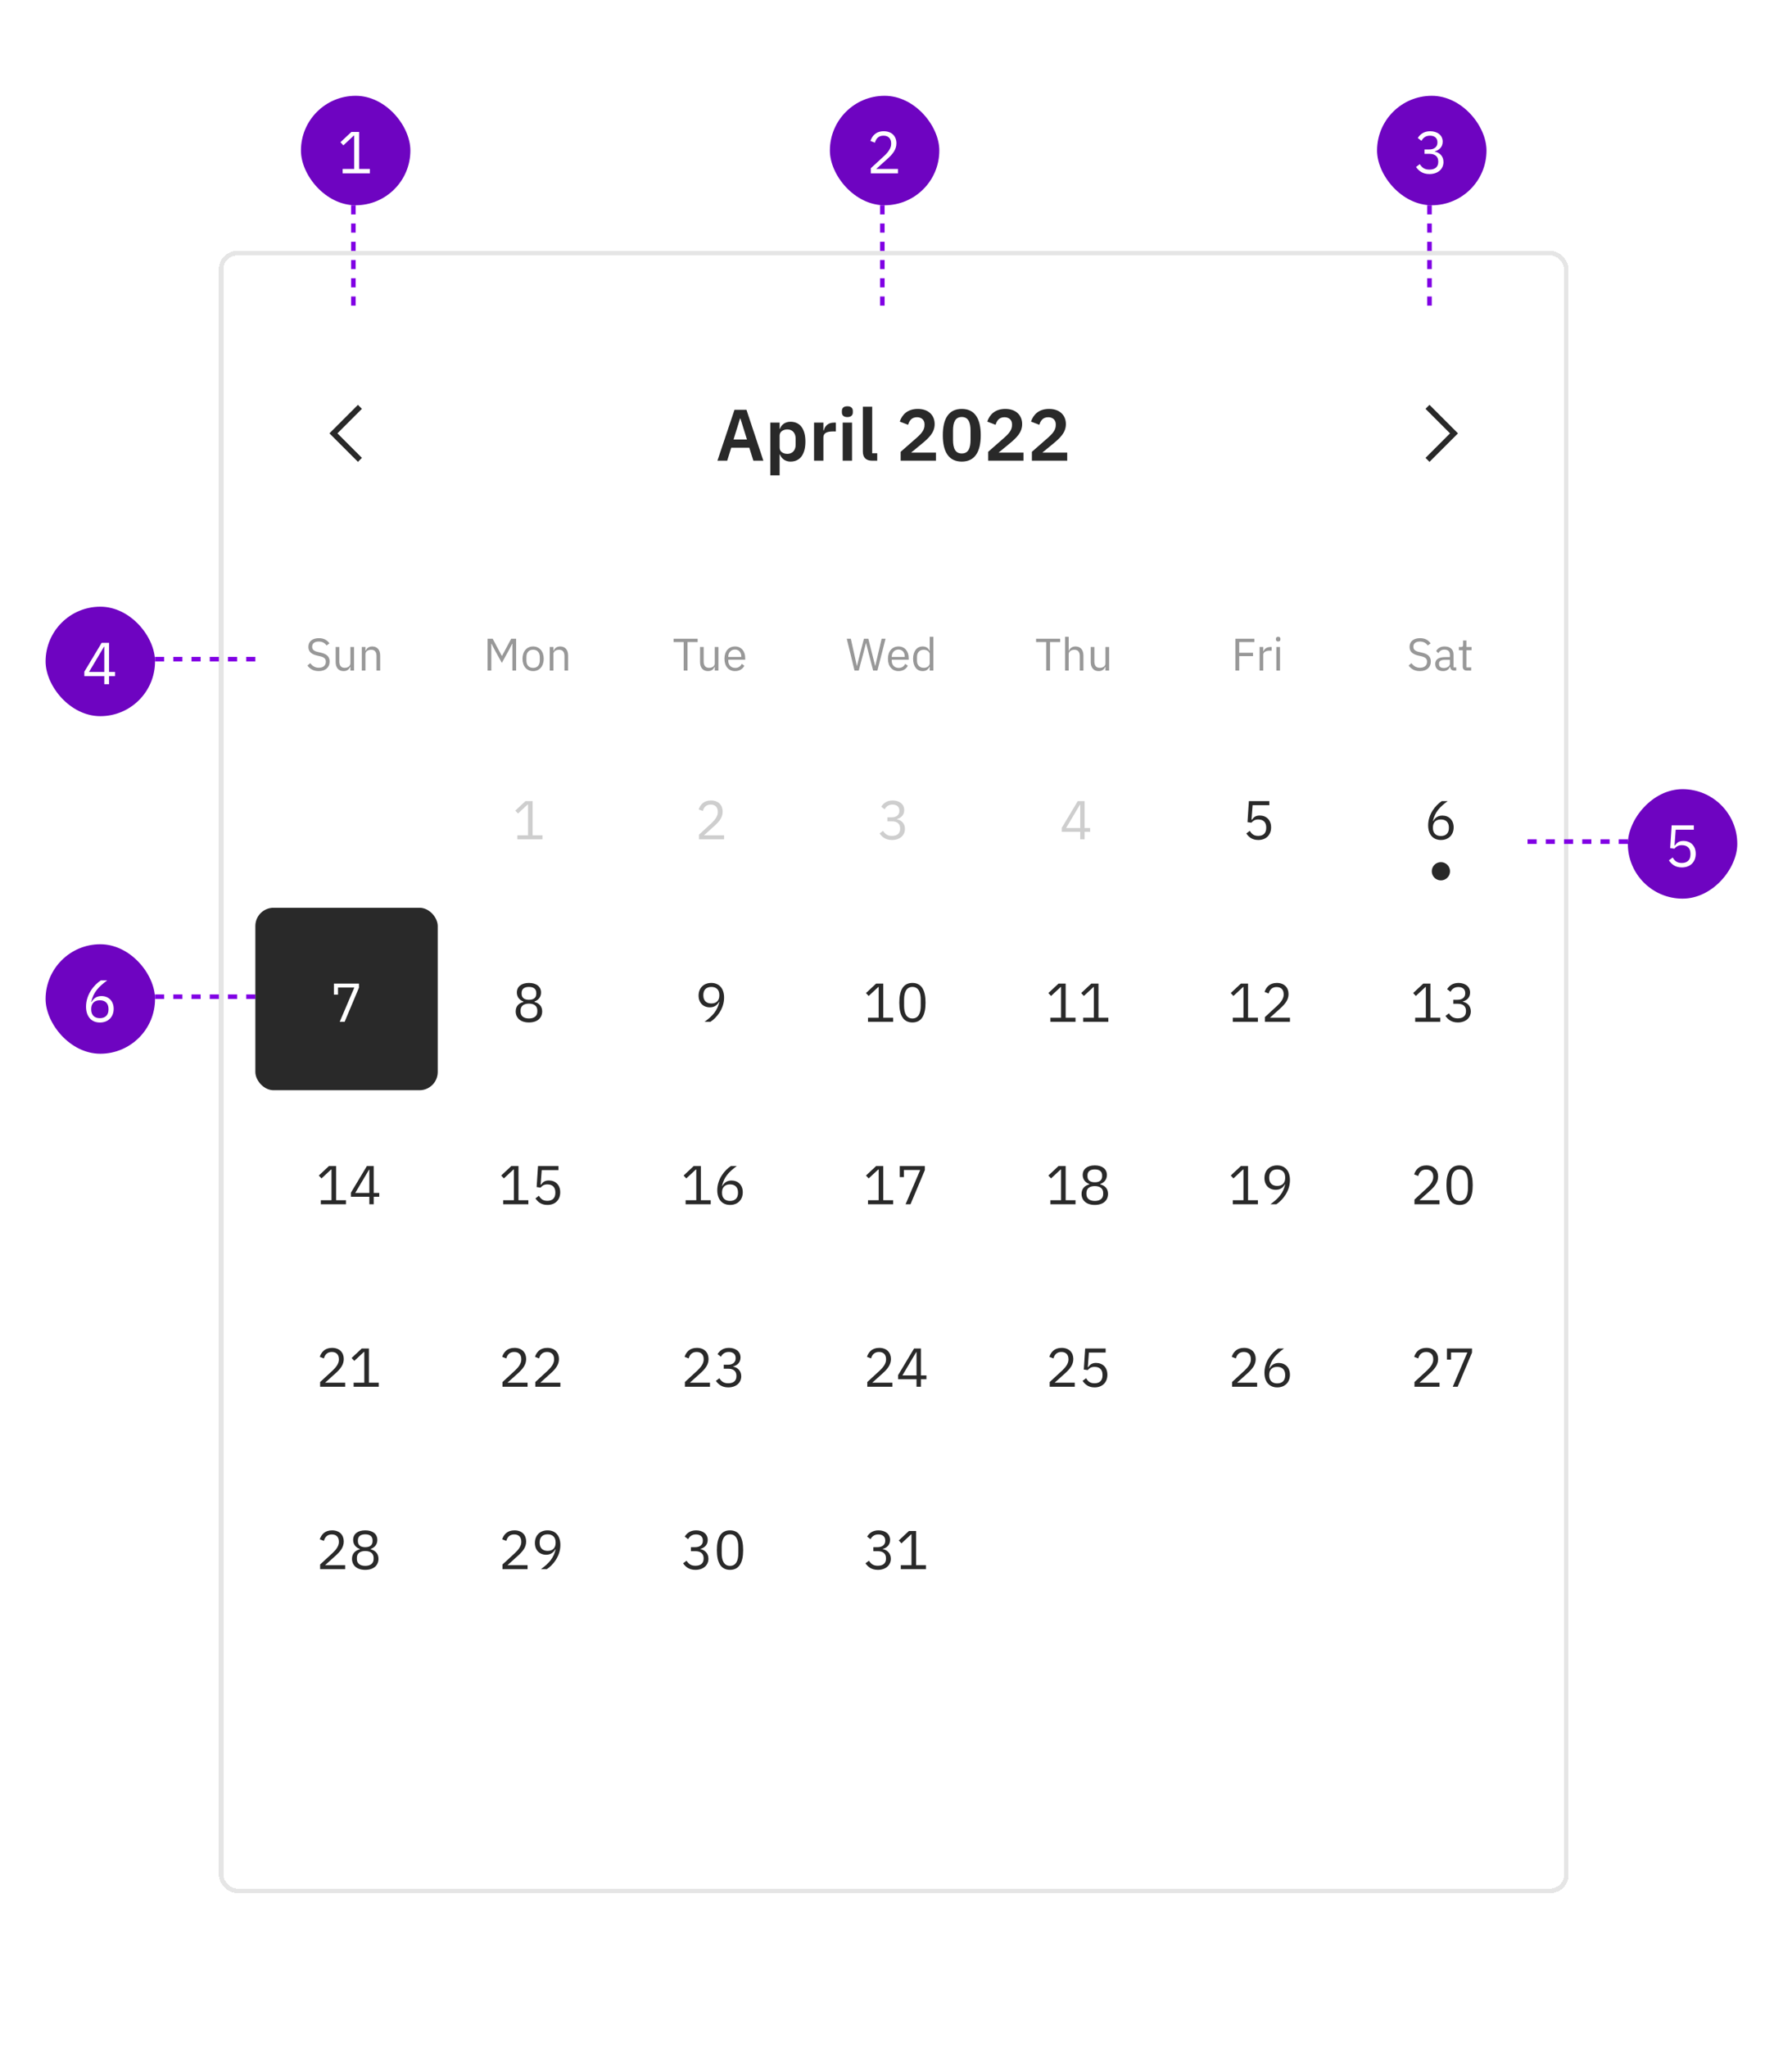 <svg width="393" height="449" viewBox="0 0 393 449" fill="none" xmlns="http://www.w3.org/2000/svg">
<g filter="url(#filter0_d_4451_111347)">
<rect x="48" y="55" width="296" height="360" rx="4" fill="white" shape-rendering="crispEdges"/>
<path d="M72.25 95L78.5 88.75L79.375 89.625L74 95L79.375 100.375L78.5 101.25L72.25 95Z" fill="#292929"/>
<path d="M167.416 101L163.704 89.832H161.08L157.336 101H159.48L160.36 98.152H164.328L165.224 101H167.416ZM163.816 96.344H160.872L162.296 91.752H162.376L163.816 96.344ZM168.934 104.2H170.982V99.608H171.046C171.366 100.552 172.246 101.192 173.35 101.192C175.462 101.192 176.63 99.608 176.63 96.808C176.63 94.024 175.462 92.456 173.35 92.456C172.246 92.456 171.35 93.064 171.046 94.024H170.982V92.648H168.934V104.2ZM172.694 99.496C171.718 99.496 170.982 99 170.982 98.136V95.48C170.982 94.664 171.718 94.136 172.694 94.136C173.75 94.136 174.486 94.92 174.486 96.104V97.544C174.486 98.728 173.75 99.496 172.694 99.496ZM180.576 101V95.88C180.576 94.968 181.296 94.584 182.672 94.584H183.312V92.648H182.864C181.536 92.648 180.864 93.496 180.656 94.376H180.576V92.648H178.528V101H180.576ZM185.833 91.432C186.665 91.432 187.033 91 187.033 90.408V90.088C187.033 89.496 186.665 89.064 185.833 89.064C184.985 89.064 184.633 89.496 184.633 90.088V90.408C184.633 91 184.985 91.432 185.833 91.432ZM184.809 101H186.857V92.648H184.809V101ZM192.383 101V99.368H191.279V89.16H189.231V98.984C189.231 100.264 189.887 101 191.279 101H192.383ZM205.267 99.224H199.811L202.163 97.288C203.715 96.008 204.979 94.824 204.979 92.968C204.979 91.048 203.635 89.64 201.283 89.64C199.011 89.64 197.811 90.936 197.331 92.424L199.155 93.128C199.411 92.216 199.955 91.464 201.107 91.464C202.019 91.464 202.755 92.008 202.755 92.984V93.192C202.755 94.168 202.211 94.936 201.027 95.976L197.523 99.048V101H205.267V99.224ZM210.925 101.192C213.773 101.192 215.085 99.064 215.085 95.416C215.085 91.768 213.773 89.64 210.925 89.64C208.077 89.64 206.765 91.768 206.765 95.416C206.765 99.064 208.077 101.192 210.925 101.192ZM210.925 99.416C209.501 99.416 209.005 98.264 209.005 96.424V94.408C209.005 92.568 209.501 91.416 210.925 91.416C212.349 91.416 212.845 92.568 212.845 94.408V96.424C212.845 98.264 212.349 99.416 210.925 99.416ZM224.455 99.224H218.999L221.351 97.288C222.903 96.008 224.167 94.824 224.167 92.968C224.167 91.048 222.823 89.64 220.471 89.64C218.199 89.64 216.999 90.936 216.519 92.424L218.343 93.128C218.599 92.216 219.143 91.464 220.295 91.464C221.207 91.464 221.943 92.008 221.943 92.984V93.192C221.943 94.168 221.399 94.936 220.215 95.976L216.711 99.048V101H224.455V99.224ZM234.049 99.224H228.593L230.945 97.288C232.497 96.008 233.76 94.824 233.76 92.968C233.76 91.048 232.417 89.64 230.065 89.64C227.793 89.64 226.593 90.936 226.113 92.424L227.937 93.128C228.193 92.216 228.737 91.464 229.889 91.464C230.801 91.464 231.537 92.008 231.537 92.984V93.192C231.537 94.168 230.993 94.936 229.809 95.976L226.305 99.048V101H234.049V99.224Z" fill="#292929"/>
<path d="M319.75 95L313.5 101.25L312.625 100.375L318 95L312.625 89.625L313.5 88.75L319.75 95Z" fill="#292929"/>
<path d="M69.89 147.12C71.39 147.12 72.29 146.3 72.29 145.02C72.29 143.98 71.7 143.38 70.34 143.07L69.77 142.94C68.89 142.74 68.46 142.44 68.46 141.78C68.46 141.03 69.01 140.64 69.9 140.64C70.71 140.64 71.24 140.97 71.62 141.5L72.25 141.04C71.73 140.3 70.99 139.9 69.94 139.9C68.57 139.9 67.63 140.57 67.63 141.81C67.63 142.88 68.33 143.44 69.6 143.73L70.17 143.86C71.09 144.07 71.46 144.4 71.46 145.06C71.46 145.86 70.92 146.38 69.92 146.38C69.11 146.38 68.53 146.03 68.04 145.38L67.42 145.9C67.98 146.66 68.77 147.12 69.89 147.12ZM76.841 147H77.641V141.84H76.841V145.41C76.841 146.09 76.221 146.4 75.591 146.4C74.82 146.4 74.41 145.93 74.41 145.01V141.84H73.611V145.15C73.611 146.4 74.29 147.12 75.35 147.12C76.21 147.12 76.6 146.65 76.8 146.16H76.841V147ZM80.144 147V143.42C80.144 142.76 80.764 142.44 81.404 142.44C82.174 142.44 82.574 142.91 82.574 143.83V147H83.374V143.69C83.374 142.44 82.704 141.72 81.644 141.72C80.874 141.72 80.434 142.1 80.184 142.68H80.144V141.84H79.344V147H80.144Z" fill="#989898"/>
<path d="M106.93 147H107.75V141.12H107.8L108.39 142.29L110.06 145.33L111.73 142.29L112.32 141.12H112.37V147H113.19V140.02H112.11L110.1 143.78H110.05L108.05 140.02H106.93V147ZM116.915 147.12C118.295 147.12 119.245 146.06 119.245 144.42C119.245 142.78 118.295 141.72 116.915 141.72C115.535 141.72 114.585 142.78 114.585 144.42C114.585 146.06 115.535 147.12 116.915 147.12ZM116.915 146.41C116.055 146.41 115.445 145.88 115.445 144.79V144.05C115.445 142.96 116.055 142.43 116.915 142.43C117.775 142.43 118.385 142.96 118.385 144.05V144.79C118.385 145.88 117.775 146.41 116.915 146.41ZM121.361 147V143.42C121.361 142.76 121.981 142.44 122.621 142.44C123.391 142.44 123.791 142.91 123.791 143.83V147H124.591V143.69C124.591 142.44 123.921 141.72 122.861 141.72C122.091 141.72 121.651 142.1 121.401 142.68H121.361V141.84H120.561V147H121.361Z" fill="#989898"/>
<path d="M153 140.76V140.02H147.72V140.76H149.94V147H150.78V140.76H153ZM156.755 147H157.555V141.84H156.755V145.41C156.755 146.09 156.135 146.4 155.505 146.4C154.735 146.4 154.325 145.93 154.325 145.01V141.84H153.525V145.15C153.525 146.4 154.205 147.12 155.265 147.12C156.125 147.12 156.515 146.65 156.715 146.16H156.755V147ZM161.198 147.12C162.168 147.12 162.908 146.64 163.238 145.94L162.668 145.53C162.398 146.1 161.898 146.42 161.248 146.42C160.288 146.42 159.718 145.75 159.718 144.86V144.62H163.428V144.24C163.428 142.78 162.578 141.72 161.198 141.72C159.798 141.72 158.878 142.78 158.878 144.42C158.878 146.06 159.798 147.12 161.198 147.12ZM161.198 142.39C162.018 142.39 162.568 143 162.568 143.91V144.02H159.718V143.95C159.718 143.05 160.328 142.39 161.198 142.39Z" fill="#989898"/>
<path d="M188.33 147L189.26 143.52L189.92 140.96H189.94L190.58 143.52L191.49 147H192.42L194.21 140.02H193.35L192.56 143.38L191.96 145.98H191.93L191.28 143.38L190.43 140.02H189.47L188.59 143.38L187.94 145.99H187.92L187.34 143.38L186.59 140.02H185.7L187.4 147H188.33ZM197.05 147.12C198.02 147.12 198.76 146.64 199.09 145.94L198.52 145.53C198.25 146.1 197.75 146.42 197.1 146.42C196.14 146.42 195.57 145.75 195.57 144.86V144.62H199.28V144.24C199.28 142.78 198.43 141.72 197.05 141.72C195.65 141.72 194.73 142.78 194.73 144.42C194.73 146.06 195.65 147.12 197.05 147.12ZM197.05 142.39C197.87 142.39 198.42 143 198.42 143.91V144.02H195.57V143.95C195.57 143.05 196.18 142.39 197.05 142.39ZM203.898 147H204.698V139.6H203.898V142.68H203.858C203.588 142.03 203.058 141.72 202.348 141.72C201.058 141.72 200.248 142.77 200.248 144.42C200.248 146.07 201.058 147.12 202.348 147.12C203.058 147.12 203.548 146.8 203.858 146.16H203.898V147ZM202.568 146.4C201.668 146.4 201.108 145.78 201.108 144.86V143.98C201.108 143.06 201.668 142.44 202.568 142.44C203.298 142.44 203.898 142.86 203.898 143.43V145.35C203.898 146.02 203.298 146.4 202.568 146.4Z" fill="#989898"/>
<path d="M232.5 140.76V140.02H227.22V140.76H229.44V147H230.28V140.76H232.5ZM233.573 147H234.373V143.42C234.373 142.76 234.993 142.44 235.633 142.44C236.403 142.44 236.803 142.91 236.803 143.83V147H237.603V143.69C237.603 142.44 236.933 141.72 235.873 141.72C235.103 141.72 234.663 142.1 234.413 142.68H234.373V139.6H233.573V147ZM242.436 147H243.236V141.84H242.436V145.41C242.436 146.09 241.816 146.4 241.186 146.4C240.416 146.4 240.006 145.93 240.006 145.01V141.84H239.206V145.15C239.206 146.4 239.886 147.12 240.946 147.12C241.806 147.12 242.196 146.65 242.396 146.16H242.436V147Z" fill="#989898"/>
<path d="M271.77 147V143.84H274.8V143.1H271.77V140.76H275.09V140.02H270.93V147H271.77ZM277.041 147V143.5C277.041 143.01 277.561 142.64 278.421 142.64H278.891V141.84H278.581C277.741 141.84 277.271 142.3 277.091 142.79H277.041V141.84H276.241V147H277.041ZM280.312 140.63C280.653 140.63 280.803 140.45 280.803 140.18V140.05C280.803 139.78 280.653 139.6 280.312 139.6C279.973 139.6 279.823 139.78 279.823 140.05V140.18C279.823 140.45 279.973 140.63 280.312 140.63ZM279.913 147H280.713V141.84H279.913V147Z" fill="#989898"/>
<path d="M311.39 147.12C312.89 147.12 313.79 146.3 313.79 145.02C313.79 143.98 313.2 143.38 311.84 143.07L311.27 142.94C310.39 142.74 309.96 142.44 309.96 141.78C309.96 141.03 310.51 140.64 311.4 140.64C312.21 140.64 312.74 140.97 313.12 141.5L313.75 141.04C313.23 140.3 312.49 139.9 311.44 139.9C310.07 139.9 309.13 140.57 309.13 141.81C309.13 142.88 309.83 143.44 311.1 143.73L311.67 143.86C312.59 144.07 312.96 144.4 312.96 145.06C312.96 145.86 312.42 146.38 311.42 146.38C310.61 146.38 310.03 146.03 309.54 145.38L308.92 145.9C309.48 146.66 310.27 147.12 311.39 147.12ZM319.361 147V146.3H318.771V143.46C318.771 142.37 318.031 141.72 316.791 141.72C315.861 141.72 315.241 142.18 314.961 142.73L315.441 143.18C315.721 142.71 316.131 142.41 316.751 142.41C317.571 142.41 317.971 142.81 317.971 143.54V144.05H316.951C315.451 144.05 314.751 144.59 314.751 145.56C314.751 146.52 315.391 147.12 316.481 147.12C317.201 147.12 317.751 146.79 317.971 146.16H318.021C318.081 146.64 318.321 147 318.911 147H319.361ZM316.611 146.44C315.991 146.44 315.591 146.15 315.591 145.64V145.43C315.591 144.93 316.001 144.65 316.911 144.65H317.971V145.5C317.971 146.03 317.401 146.44 316.611 146.44ZM322.642 147V146.3H321.592V142.54H322.722V141.84H321.592V140.41H320.872V141.37C320.872 141.72 320.762 141.84 320.422 141.84H319.942V142.54H320.792V146.15C320.792 146.65 321.092 147 321.642 147H322.642Z" fill="#989898"/>
<path d="M118.966 184V183.112H116.806V175.624H115.234L113.014 177.7L113.602 178.336L115.714 176.368H115.798V183.112H113.458V184H118.966Z" fill="#CECECE"/>
<path d="M158.798 183.112H154.394L156.65 181.084C157.718 180.124 158.486 179.212 158.486 177.916C158.486 176.488 157.55 175.48 155.918 175.48C154.298 175.48 153.554 176.464 153.23 177.448L154.13 177.796C154.358 177.004 154.838 176.38 155.87 176.38C156.902 176.38 157.418 177.016 157.418 177.94V178.084C157.418 178.888 156.818 179.728 156.038 180.448L153.302 182.968V184H158.798V183.112Z" fill="#CECECE"/>
<path d="M194.622 179.176V180.052H195.606C196.782 180.052 197.406 180.616 197.406 181.6V181.696C197.406 182.68 196.782 183.244 195.606 183.244C194.586 183.244 194.094 182.8 193.662 182.14L192.906 182.716C193.422 183.436 194.166 184.144 195.618 184.144C197.322 184.144 198.462 183.148 198.462 181.708C198.462 180.448 197.598 179.776 196.698 179.596V179.548C197.586 179.32 198.306 178.672 198.306 177.592C198.306 176.236 197.178 175.48 195.762 175.48C194.418 175.48 193.686 176.176 193.266 176.848L194.01 177.424C194.358 176.788 194.874 176.38 195.738 176.38C196.626 176.38 197.238 176.824 197.238 177.7V177.784C197.238 178.588 196.662 179.176 195.534 179.176H194.622Z" fill="#CECECE"/>
<path d="M237.862 184V182.356H239.074V181.516H237.862V175.624H236.362L232.858 181.468V182.356H236.902V184H237.862ZM236.842 176.404H236.902V181.516H233.806L236.842 176.404Z" fill="#CECECE"/>
<path d="M278.378 175.624H273.89L273.59 180.232L274.442 180.352C274.79 179.968 275.174 179.644 275.942 179.644C277.082 179.644 277.694 180.28 277.694 181.384V181.504C277.694 182.608 277.082 183.244 275.942 183.244C274.934 183.244 274.514 182.8 274.082 182.14L273.326 182.716C273.83 183.436 274.55 184.144 275.942 184.144C277.706 184.144 278.762 183.004 278.762 181.372C278.762 179.752 277.706 178.78 276.266 178.78C275.39 178.78 274.946 179.14 274.55 179.704H274.466L274.706 176.512H278.378V175.624Z" fill="#292929"/>
<path d="M316.014 184.144C317.694 184.144 318.798 183.016 318.798 181.372C318.798 179.788 317.766 178.792 316.326 178.792C315.306 178.792 314.706 179.308 314.31 179.992L314.25 179.968C314.706 178.024 315.702 176.932 317.49 175.624H316.194C314.85 176.5 313.206 178.444 313.206 180.928C313.206 182.92 314.274 184.144 316.014 184.144ZM316.002 183.268C314.898 183.268 314.25 182.632 314.25 181.504V181.408C314.25 180.28 314.898 179.644 316.002 179.644C317.106 179.644 317.754 180.28 317.754 181.408V181.504C317.754 182.632 317.106 183.268 316.002 183.268Z" fill="#292929"/>
<circle cx="316" cy="191" r="2" fill="#292929"/>
<rect x="56" y="199" width="40" height="40" rx="4" fill="#292929"/>
<path d="M75.582 224L78.726 216.512V215.624H73.23V218.048H74.13V216.488H77.706L74.502 224H75.582Z" fill="white"/>
<path d="M116.002 224.144C117.91 224.144 118.906 223.1 118.906 221.72C118.906 220.58 118.222 219.92 117.214 219.644V219.548C118.09 219.248 118.654 218.54 118.654 217.58C118.654 216.308 117.67 215.48 116.002 215.48C114.334 215.48 113.35 216.308 113.35 217.58C113.35 218.54 113.914 219.248 114.79 219.548V219.644C113.782 219.92 113.098 220.58 113.098 221.72C113.098 223.1 114.094 224.144 116.002 224.144ZM116.002 223.268C114.838 223.268 114.166 222.716 114.166 221.768V221.516C114.166 220.568 114.838 220.016 116.002 220.016C117.166 220.016 117.838 220.568 117.838 221.516V221.768C117.838 222.716 117.166 223.268 116.002 223.268ZM116.002 219.176C114.958 219.176 114.394 218.708 114.394 217.856V217.676C114.394 216.824 114.958 216.356 116.002 216.356C117.046 216.356 117.61 216.824 117.61 217.676V217.856C117.61 218.708 117.046 219.176 116.002 219.176Z" fill="#292929"/>
<path d="M158.798 218.696C158.798 216.704 157.73 215.48 155.99 215.48C154.31 215.48 153.206 216.608 153.206 218.252C153.206 219.836 154.238 220.832 155.678 220.832C156.698 220.832 157.298 220.316 157.694 219.632L157.754 219.656C157.298 221.6 156.302 222.692 154.514 224H155.81C157.154 223.124 158.798 221.18 158.798 218.696ZM156.002 219.98C154.898 219.98 154.25 219.344 154.25 218.216V218.12C154.25 216.992 154.898 216.356 156.002 216.356C157.106 216.356 157.754 216.992 157.754 218.12V218.216C157.754 219.344 157.106 219.98 156.002 219.98Z" fill="#292929"/>
<path d="M195.869 224V223.112H193.709V215.624H192.137L189.917 217.7L190.505 218.336L192.617 216.368H192.701V223.112H190.361V224H195.869ZM200.1 224.144C202.104 224.144 202.98 222.548 202.98 219.812C202.98 217.076 202.104 215.48 200.1 215.48C198.096 215.48 197.22 217.076 197.22 219.812C197.22 222.548 198.096 224.144 200.1 224.144ZM200.1 223.268C198.792 223.268 198.276 222.116 198.276 220.496V219.128C198.276 217.508 198.792 216.356 200.1 216.356C201.408 216.356 201.924 217.508 201.924 219.128V220.496C201.924 222.116 201.408 223.268 200.1 223.268Z" fill="#292929"/>
<path d="M235.869 224V223.112H233.709V215.624H232.137L229.917 217.7L230.505 218.336L232.617 216.368H232.701V223.112H230.361V224H235.869ZM243.064 224V223.112H240.904V215.624H239.332L237.112 217.7L237.7 218.336L239.812 216.368H239.896V223.112H237.556V224H243.064Z" fill="#292929"/>
<path d="M275.869 224V223.112H273.709V215.624H272.137L269.917 217.7L270.505 218.336L272.617 216.368H272.701V223.112H270.361V224H275.869ZM282.896 223.112H278.492L280.748 221.084C281.816 220.124 282.584 219.212 282.584 217.916C282.584 216.488 281.648 215.48 280.016 215.48C278.396 215.48 277.652 216.464 277.328 217.448L278.228 217.796C278.456 217.004 278.936 216.38 279.968 216.38C281 216.38 281.516 217.016 281.516 217.94V218.084C281.516 218.888 280.916 219.728 280.136 220.448L277.4 222.968V224H282.896V223.112Z" fill="#292929"/>
<path d="M315.869 224V223.112H313.709V215.624H312.137L309.917 217.7L310.505 218.336L312.617 216.368H312.701V223.112H310.361V224H315.869ZM318.72 219.176V220.052H319.704C320.88 220.052 321.504 220.616 321.504 221.6V221.696C321.504 222.68 320.88 223.244 319.704 223.244C318.684 223.244 318.192 222.8 317.76 222.14L317.004 222.716C317.52 223.436 318.264 224.144 319.716 224.144C321.42 224.144 322.56 223.148 322.56 221.708C322.56 220.448 321.696 219.776 320.796 219.596V219.548C321.684 219.32 322.404 218.672 322.404 217.592C322.404 216.236 321.276 215.48 319.86 215.48C318.516 215.48 317.784 216.176 317.364 216.848L318.108 217.424C318.456 216.788 318.972 216.38 319.836 216.38C320.724 216.38 321.336 216.824 321.336 217.7V217.784C321.336 218.588 320.76 219.176 319.632 219.176H318.72Z" fill="#292929"/>
<path d="M75.869 264V263.112H73.709V255.624H72.137L69.917 257.7L70.505 258.336L72.617 256.368H72.701V263.112H70.361V264H75.869ZM81.96 264V262.356H83.172V261.516H81.96V255.624H80.46L76.956 261.468V262.356H81V264H81.96ZM80.94 256.404H81V261.516H77.904L80.94 256.404Z" fill="#292929"/>
<path d="M115.869 264V263.112H113.709V255.624H112.137L109.917 257.7L110.505 258.336L112.617 256.368H112.701V263.112H110.361V264H115.869ZM122.476 255.624H117.988L117.688 260.232L118.54 260.352C118.888 259.968 119.272 259.644 120.04 259.644C121.18 259.644 121.792 260.28 121.792 261.384V261.504C121.792 262.608 121.18 263.244 120.04 263.244C119.032 263.244 118.612 262.8 118.18 262.14L117.424 262.716C117.928 263.436 118.648 264.144 120.04 264.144C121.804 264.144 122.86 263.004 122.86 261.372C122.86 259.752 121.804 258.78 120.364 258.78C119.488 258.78 119.044 259.14 118.648 259.704H118.564L118.804 256.512H122.476V255.624Z" fill="#292929"/>
<path d="M155.869 264V263.112H153.709V255.624H152.137L149.917 257.7L150.505 258.336L152.617 256.368H152.701V263.112H150.361V264H155.869ZM160.112 264.144C161.792 264.144 162.896 263.016 162.896 261.372C162.896 259.788 161.864 258.792 160.424 258.792C159.404 258.792 158.804 259.308 158.408 259.992L158.348 259.968C158.804 258.024 159.8 256.932 161.588 255.624H160.292C158.948 256.5 157.304 258.444 157.304 260.928C157.304 262.92 158.372 264.144 160.112 264.144ZM160.1 263.268C158.996 263.268 158.348 262.632 158.348 261.504V261.408C158.348 260.28 158.996 259.644 160.1 259.644C161.204 259.644 161.852 260.28 161.852 261.408V261.504C161.852 262.632 161.204 263.268 160.1 263.268Z" fill="#292929"/>
<path d="M195.869 264V263.112H193.709V255.624H192.137L189.917 257.7L190.505 258.336L192.617 256.368H192.701V263.112H190.361V264H195.869ZM199.68 264L202.824 256.512V255.624H197.328V258.048H198.228V256.488H201.804L198.6 264H199.68Z" fill="#292929"/>
<path d="M235.869 264V263.112H233.709V255.624H232.137L229.917 257.7L230.505 258.336L232.617 256.368H232.701V263.112H230.361V264H235.869ZM240.1 264.144C242.008 264.144 243.004 263.1 243.004 261.72C243.004 260.58 242.32 259.92 241.312 259.644V259.548C242.188 259.248 242.752 258.54 242.752 257.58C242.752 256.308 241.768 255.48 240.1 255.48C238.432 255.48 237.448 256.308 237.448 257.58C237.448 258.54 238.012 259.248 238.888 259.548V259.644C237.88 259.92 237.196 260.58 237.196 261.72C237.196 263.1 238.192 264.144 240.1 264.144ZM240.1 263.268C238.936 263.268 238.264 262.716 238.264 261.768V261.516C238.264 260.568 238.936 260.016 240.1 260.016C241.264 260.016 241.936 260.568 241.936 261.516V261.768C241.936 262.716 241.264 263.268 240.1 263.268ZM240.1 259.176C239.056 259.176 238.492 258.708 238.492 257.856V257.676C238.492 256.824 239.056 256.356 240.1 256.356C241.144 256.356 241.708 256.824 241.708 257.676V257.856C241.708 258.708 241.144 259.176 240.1 259.176Z" fill="#292929"/>
<path d="M275.869 264V263.112H273.709V255.624H272.137L269.917 257.7L270.505 258.336L272.617 256.368H272.701V263.112H270.361V264H275.869ZM282.896 258.696C282.896 256.704 281.828 255.48 280.088 255.48C278.408 255.48 277.304 256.608 277.304 258.252C277.304 259.836 278.336 260.832 279.776 260.832C280.796 260.832 281.396 260.316 281.792 259.632L281.852 259.656C281.396 261.6 280.4 262.692 278.612 264H279.908C281.252 263.124 282.896 261.18 282.896 258.696ZM280.1 259.98C278.996 259.98 278.348 259.344 278.348 258.216V258.12C278.348 256.992 278.996 256.356 280.1 256.356C281.204 256.356 281.852 256.992 281.852 258.12V258.216C281.852 259.344 281.204 259.98 280.1 259.98Z" fill="#292929"/>
<path d="M315.701 263.112H311.297L313.553 261.084C314.621 260.124 315.389 259.212 315.389 257.916C315.389 256.488 314.453 255.48 312.821 255.48C311.201 255.48 310.457 256.464 310.133 257.448L311.033 257.796C311.261 257.004 311.741 256.38 312.773 256.38C313.805 256.38 314.321 257.016 314.321 257.94V258.084C314.321 258.888 313.721 259.728 312.941 260.448L310.205 262.968V264H315.701V263.112ZM320.1 264.144C322.104 264.144 322.98 262.548 322.98 259.812C322.98 257.076 322.104 255.48 320.1 255.48C318.096 255.48 317.22 257.076 317.22 259.812C317.22 262.548 318.096 264.144 320.1 264.144ZM320.1 263.268C318.792 263.268 318.276 262.116 318.276 260.496V259.128C318.276 257.508 318.792 256.356 320.1 256.356C321.408 256.356 321.924 257.508 321.924 259.128V260.496C321.924 262.116 321.408 263.268 320.1 263.268Z" fill="#292929"/>
<path d="M75.701 303.112H71.297L73.553 301.084C74.621 300.124 75.389 299.212 75.389 297.916C75.389 296.488 74.453 295.48 72.821 295.48C71.201 295.48 70.457 296.464 70.133 297.448L71.033 297.796C71.261 297.004 71.741 296.38 72.773 296.38C73.805 296.38 74.321 297.016 74.321 297.94V298.084C74.321 298.888 73.721 299.728 72.941 300.448L70.205 302.968V304H75.701V303.112ZM83.064 304V303.112H80.904V295.624H79.332L77.112 297.7L77.7 298.336L79.812 296.368H79.896V303.112H77.556V304H83.064Z" fill="#292929"/>
<path d="M115.701 303.112H111.297L113.553 301.084C114.621 300.124 115.389 299.212 115.389 297.916C115.389 296.488 114.453 295.48 112.821 295.48C111.201 295.48 110.457 296.464 110.133 297.448L111.033 297.796C111.261 297.004 111.741 296.38 112.773 296.38C113.805 296.38 114.321 297.016 114.321 297.94V298.084C114.321 298.888 113.721 299.728 112.941 300.448L110.205 302.968V304H115.701V303.112ZM122.896 303.112H118.492L120.748 301.084C121.816 300.124 122.584 299.212 122.584 297.916C122.584 296.488 121.648 295.48 120.016 295.48C118.396 295.48 117.652 296.464 117.328 297.448L118.228 297.796C118.456 297.004 118.936 296.38 119.968 296.38C121 296.38 121.516 297.016 121.516 297.94V298.084C121.516 298.888 120.916 299.728 120.136 300.448L117.4 302.968V304H122.896V303.112Z" fill="#292929"/>
<path d="M155.701 303.112H151.297L153.553 301.084C154.621 300.124 155.389 299.212 155.389 297.916C155.389 296.488 154.453 295.48 152.821 295.48C151.201 295.48 150.457 296.464 150.133 297.448L151.033 297.796C151.261 297.004 151.741 296.38 152.773 296.38C153.805 296.38 154.321 297.016 154.321 297.94V298.084C154.321 298.888 153.721 299.728 152.941 300.448L150.205 302.968V304H155.701V303.112ZM158.72 299.176V300.052H159.704C160.88 300.052 161.504 300.616 161.504 301.6V301.696C161.504 302.68 160.88 303.244 159.704 303.244C158.684 303.244 158.192 302.8 157.76 302.14L157.004 302.716C157.52 303.436 158.264 304.144 159.716 304.144C161.42 304.144 162.56 303.148 162.56 301.708C162.56 300.448 161.696 299.776 160.796 299.596V299.548C161.684 299.32 162.404 298.672 162.404 297.592C162.404 296.236 161.276 295.48 159.86 295.48C158.516 295.48 157.784 296.176 157.364 296.848L158.108 297.424C158.456 296.788 158.972 296.38 159.836 296.38C160.724 296.38 161.336 296.824 161.336 297.7V297.784C161.336 298.588 160.76 299.176 159.632 299.176H158.72Z" fill="#292929"/>
<path d="M195.701 303.112H191.297L193.553 301.084C194.621 300.124 195.389 299.212 195.389 297.916C195.389 296.488 194.453 295.48 192.821 295.48C191.201 295.48 190.457 296.464 190.133 297.448L191.033 297.796C191.261 297.004 191.741 296.38 192.773 296.38C193.805 296.38 194.321 297.016 194.321 297.94V298.084C194.321 298.888 193.721 299.728 192.941 300.448L190.205 302.968V304H195.701V303.112ZM201.96 304V302.356H203.172V301.516H201.96V295.624H200.46L196.956 301.468V302.356H201V304H201.96ZM200.94 296.404H201V301.516H197.904L200.94 296.404Z" fill="#292929"/>
<path d="M235.701 303.112H231.297L233.553 301.084C234.621 300.124 235.389 299.212 235.389 297.916C235.389 296.488 234.453 295.48 232.821 295.48C231.201 295.48 230.457 296.464 230.133 297.448L231.033 297.796C231.261 297.004 231.741 296.38 232.773 296.38C233.805 296.38 234.321 297.016 234.321 297.94V298.084C234.321 298.888 233.721 299.728 232.941 300.448L230.205 302.968V304H235.701V303.112ZM242.476 295.624H237.988L237.688 300.232L238.54 300.352C238.888 299.968 239.272 299.644 240.04 299.644C241.18 299.644 241.792 300.28 241.792 301.384V301.504C241.792 302.608 241.18 303.244 240.04 303.244C239.032 303.244 238.612 302.8 238.18 302.14L237.424 302.716C237.928 303.436 238.648 304.144 240.04 304.144C241.804 304.144 242.86 303.004 242.86 301.372C242.86 299.752 241.804 298.78 240.364 298.78C239.488 298.78 239.044 299.14 238.648 299.704H238.564L238.804 296.512H242.476V295.624Z" fill="#292929"/>
<path d="M275.701 303.112H271.297L273.553 301.084C274.621 300.124 275.389 299.212 275.389 297.916C275.389 296.488 274.453 295.48 272.821 295.48C271.201 295.48 270.457 296.464 270.133 297.448L271.033 297.796C271.261 297.004 271.741 296.38 272.773 296.38C273.805 296.38 274.321 297.016 274.321 297.94V298.084C274.321 298.888 273.721 299.728 272.941 300.448L270.205 302.968V304H275.701V303.112ZM280.112 304.144C281.792 304.144 282.896 303.016 282.896 301.372C282.896 299.788 281.864 298.792 280.424 298.792C279.404 298.792 278.804 299.308 278.408 299.992L278.348 299.968C278.804 298.024 279.8 296.932 281.588 295.624H280.292C278.948 296.5 277.304 298.444 277.304 300.928C277.304 302.92 278.372 304.144 280.112 304.144ZM280.1 303.268C278.996 303.268 278.348 302.632 278.348 301.504V301.408C278.348 300.28 278.996 299.644 280.1 299.644C281.204 299.644 281.852 300.28 281.852 301.408V301.504C281.852 302.632 281.204 303.268 280.1 303.268Z" fill="#292929"/>
<path d="M315.701 303.112H311.297L313.553 301.084C314.621 300.124 315.389 299.212 315.389 297.916C315.389 296.488 314.453 295.48 312.821 295.48C311.201 295.48 310.457 296.464 310.133 297.448L311.033 297.796C311.261 297.004 311.741 296.38 312.773 296.38C313.805 296.38 314.321 297.016 314.321 297.94V298.084C314.321 298.888 313.721 299.728 312.941 300.448L310.205 302.968V304H315.701V303.112ZM319.68 304L322.824 296.512V295.624H317.328V298.048H318.228V296.488H321.804L318.6 304H319.68Z" fill="#292929"/>
<path d="M75.701 343.112H71.297L73.553 341.084C74.621 340.124 75.389 339.212 75.389 337.916C75.389 336.488 74.453 335.48 72.821 335.48C71.201 335.48 70.457 336.464 70.133 337.448L71.033 337.796C71.261 337.004 71.741 336.38 72.773 336.38C73.805 336.38 74.321 337.016 74.321 337.94V338.084C74.321 338.888 73.721 339.728 72.941 340.448L70.205 342.968V344H75.701V343.112ZM80.1 344.144C82.008 344.144 83.004 343.1 83.004 341.72C83.004 340.58 82.32 339.92 81.312 339.644V339.548C82.188 339.248 82.752 338.54 82.752 337.58C82.752 336.308 81.768 335.48 80.1 335.48C78.432 335.48 77.448 336.308 77.448 337.58C77.448 338.54 78.012 339.248 78.888 339.548V339.644C77.88 339.92 77.196 340.58 77.196 341.72C77.196 343.1 78.192 344.144 80.1 344.144ZM80.1 343.268C78.936 343.268 78.264 342.716 78.264 341.768V341.516C78.264 340.568 78.936 340.016 80.1 340.016C81.264 340.016 81.936 340.568 81.936 341.516V341.768C81.936 342.716 81.264 343.268 80.1 343.268ZM80.1 339.176C79.056 339.176 78.492 338.708 78.492 337.856V337.676C78.492 336.824 79.056 336.356 80.1 336.356C81.144 336.356 81.708 336.824 81.708 337.676V337.856C81.708 338.708 81.144 339.176 80.1 339.176Z" fill="#292929"/>
<path d="M115.701 343.112H111.297L113.553 341.084C114.621 340.124 115.389 339.212 115.389 337.916C115.389 336.488 114.453 335.48 112.821 335.48C111.201 335.48 110.457 336.464 110.133 337.448L111.033 337.796C111.261 337.004 111.741 336.38 112.773 336.38C113.805 336.38 114.321 337.016 114.321 337.94V338.084C114.321 338.888 113.721 339.728 112.941 340.448L110.205 342.968V344H115.701V343.112ZM122.896 338.696C122.896 336.704 121.828 335.48 120.088 335.48C118.408 335.48 117.304 336.608 117.304 338.252C117.304 339.836 118.336 340.832 119.776 340.832C120.796 340.832 121.396 340.316 121.792 339.632L121.852 339.656C121.396 341.6 120.4 342.692 118.612 344H119.908C121.252 343.124 122.896 341.18 122.896 338.696ZM120.1 339.98C118.996 339.98 118.348 339.344 118.348 338.216V338.12C118.348 336.992 118.996 336.356 120.1 336.356C121.204 336.356 121.852 336.992 121.852 338.12V338.216C121.852 339.344 121.204 339.98 120.1 339.98Z" fill="#292929"/>
<path d="M151.525 339.176V340.052H152.509C153.685 340.052 154.309 340.616 154.309 341.6V341.696C154.309 342.68 153.685 343.244 152.509 343.244C151.489 343.244 150.997 342.8 150.565 342.14L149.809 342.716C150.325 343.436 151.069 344.144 152.521 344.144C154.225 344.144 155.365 343.148 155.365 341.708C155.365 340.448 154.501 339.776 153.601 339.596V339.548C154.489 339.32 155.209 338.672 155.209 337.592C155.209 336.236 154.081 335.48 152.665 335.48C151.321 335.48 150.589 336.176 150.169 336.848L150.913 337.424C151.261 336.788 151.777 336.38 152.641 336.38C153.529 336.38 154.141 336.824 154.141 337.7V337.784C154.141 338.588 153.565 339.176 152.437 339.176H151.525ZM160.1 344.144C162.104 344.144 162.98 342.548 162.98 339.812C162.98 337.076 162.104 335.48 160.1 335.48C158.096 335.48 157.22 337.076 157.22 339.812C157.22 342.548 158.096 344.144 160.1 344.144ZM160.1 343.268C158.792 343.268 158.276 342.116 158.276 340.496V339.128C158.276 337.508 158.792 336.356 160.1 336.356C161.408 336.356 161.924 337.508 161.924 339.128V340.496C161.924 342.116 161.408 343.268 160.1 343.268Z" fill="#292929"/>
<path d="M191.525 339.176V340.052H192.509C193.685 340.052 194.309 340.616 194.309 341.6V341.696C194.309 342.68 193.685 343.244 192.509 343.244C191.489 343.244 190.997 342.8 190.565 342.14L189.809 342.716C190.325 343.436 191.069 344.144 192.521 344.144C194.225 344.144 195.365 343.148 195.365 341.708C195.365 340.448 194.501 339.776 193.601 339.596V339.548C194.489 339.32 195.209 338.672 195.209 337.592C195.209 336.236 194.081 335.48 192.665 335.48C191.321 335.48 190.589 336.176 190.169 336.848L190.913 337.424C191.261 336.788 191.777 336.38 192.641 336.38C193.529 336.38 194.141 336.824 194.141 337.7V337.784C194.141 338.588 193.565 339.176 192.437 339.176H191.525ZM203.064 344V343.112H200.904V335.624H199.332L197.112 337.7L197.7 338.336L199.812 336.368H199.896V343.112H197.556V344H203.064Z" fill="#292929"/>
<rect x="48.5" y="55.5" width="295" height="359" rx="3.5" stroke="black" stroke-opacity="0.102" shape-rendering="crispEdges"/>
</g>
<rect x="182" y="21" width="24" height="24" rx="12" fill="#6E04C1"/>
<path d="M196.929 37.038H192.158L194.602 34.841C195.759 33.801 196.591 32.813 196.591 31.409C196.591 29.862 195.577 28.77 193.809 28.77C192.054 28.77 191.248 29.836 190.897 30.902L191.872 31.279C192.119 30.421 192.639 29.745 193.757 29.745C194.875 29.745 195.434 30.434 195.434 31.435V31.591C195.434 32.462 194.784 33.372 193.939 34.152L190.975 36.882V38H196.929V37.038Z" fill="white"/>
<line x1="193.5" y1="45" x2="193.5" y2="69" stroke="#8000E4" stroke-dasharray="2 2"/>
<rect x="302" y="21" width="24" height="24" rx="12" fill="#6E04C1"/>
<path d="M312.405 32.774V33.723H313.471C314.745 33.723 315.421 34.334 315.421 35.4V35.504C315.421 36.57 314.745 37.181 313.471 37.181C312.366 37.181 311.833 36.7 311.365 35.985L310.546 36.609C311.105 37.389 311.911 38.156 313.484 38.156C315.33 38.156 316.565 37.077 316.565 35.517C316.565 34.152 315.629 33.424 314.654 33.229V33.177C315.616 32.93 316.396 32.228 316.396 31.058C316.396 29.589 315.174 28.77 313.64 28.77C312.184 28.77 311.391 29.524 310.936 30.252L311.742 30.876C312.119 30.187 312.678 29.745 313.614 29.745C314.576 29.745 315.239 30.226 315.239 31.175V31.266C315.239 32.137 314.615 32.774 313.393 32.774H312.405Z" fill="white"/>
<line x1="313.5" y1="45" x2="313.5" y2="69" stroke="#8000E4" stroke-dasharray="2 2"/>
<rect x="66" y="21" width="24" height="24" rx="12" fill="#6E04C1"/>
<path d="M81.111 38V37.038H78.771V28.926H77.068L74.663 31.175L75.3 31.864L77.588 29.732H77.679V37.038H75.144V38H81.111Z" fill="white"/>
<line x1="77.5" y1="45" x2="77.5" y2="69" stroke="#8000E4" stroke-dasharray="2 2"/>
<rect x="10" y="133" width="24" height="24" rx="12" fill="#6E04C1"/>
<path d="M23.915 150V148.219H25.228V147.309H23.915V140.926H22.29L18.494 147.257V148.219H22.875V150H23.915ZM22.81 141.771H22.875V147.309H19.521L22.81 141.771Z" fill="white"/>
<line x1="34" y1="144.5" x2="58" y2="144.5" stroke="#8000E4" stroke-dasharray="2 2"/>
<rect x="10" y="207" width="24" height="24" rx="12" fill="#6E04C1"/>
<path d="M21.913 224.156C23.733 224.156 24.929 222.934 24.929 221.153C24.929 219.437 23.811 218.358 22.251 218.358C21.146 218.358 20.496 218.917 20.067 219.658L20.002 219.632C20.496 217.526 21.575 216.343 23.512 214.926H22.108C20.652 215.875 18.871 217.981 18.871 220.672C18.871 222.83 20.028 224.156 21.913 224.156ZM21.9 223.207C20.704 223.207 20.002 222.518 20.002 221.296V221.192C20.002 219.97 20.704 219.281 21.9 219.281C23.096 219.281 23.798 219.97 23.798 221.192V221.296C23.798 222.518 23.096 223.207 21.9 223.207Z" fill="white"/>
<line x1="34" y1="218.5" x2="58" y2="218.5" stroke="#8000E4" stroke-dasharray="2 2"/>
<rect width="24" height="24" rx="12" transform="matrix(-1 0 0 1 381 173)" fill="#6E04C1"/>
<path d="M371.474 180.926H366.612L366.287 185.918L367.21 186.048C367.587 185.632 368.003 185.281 368.835 185.281C370.07 185.281 370.733 185.97 370.733 187.166V187.296C370.733 188.492 370.07 189.181 368.835 189.181C367.743 189.181 367.288 188.7 366.82 187.985L366.001 188.609C366.547 189.389 367.327 190.156 368.835 190.156C370.746 190.156 371.89 188.921 371.89 187.153C371.89 185.398 370.746 184.345 369.186 184.345C368.237 184.345 367.756 184.735 367.327 185.346H367.236L367.496 181.888H371.474V180.926Z" fill="white"/>
<line y1="-0.5" x2="24" y2="-0.5" transform="matrix(-1 0 5.70209e-08 1 357 185)" stroke="#8000E4" stroke-dasharray="2 2"/>
<defs>
<filter id="filter0_d_4451_111347" x="45" y="52" width="302" height="366" filterUnits="userSpaceOnUse" color-interpolation-filters="sRGB">
<feFlood flood-opacity="0" result="BackgroundImageFix"/>
<feColorMatrix in="SourceAlpha" type="matrix" values="0 0 0 0 0 0 0 0 0 0 0 0 0 0 0 0 0 0 127 0" result="hardAlpha"/>
<feOffset/>
<feGaussianBlur stdDeviation="1.5"/>
<feComposite in2="hardAlpha" operator="out"/>
<feColorMatrix type="matrix" values="0 0 0 0 0 0 0 0 0 0 0 0 0 0 0 0 0 0 0.1 0"/>
<feBlend mode="normal" in2="BackgroundImageFix" result="effect1_dropShadow_4451_111347"/>
<feBlend mode="normal" in="SourceGraphic" in2="effect1_dropShadow_4451_111347" result="shape"/>
</filter>
</defs>
</svg>

